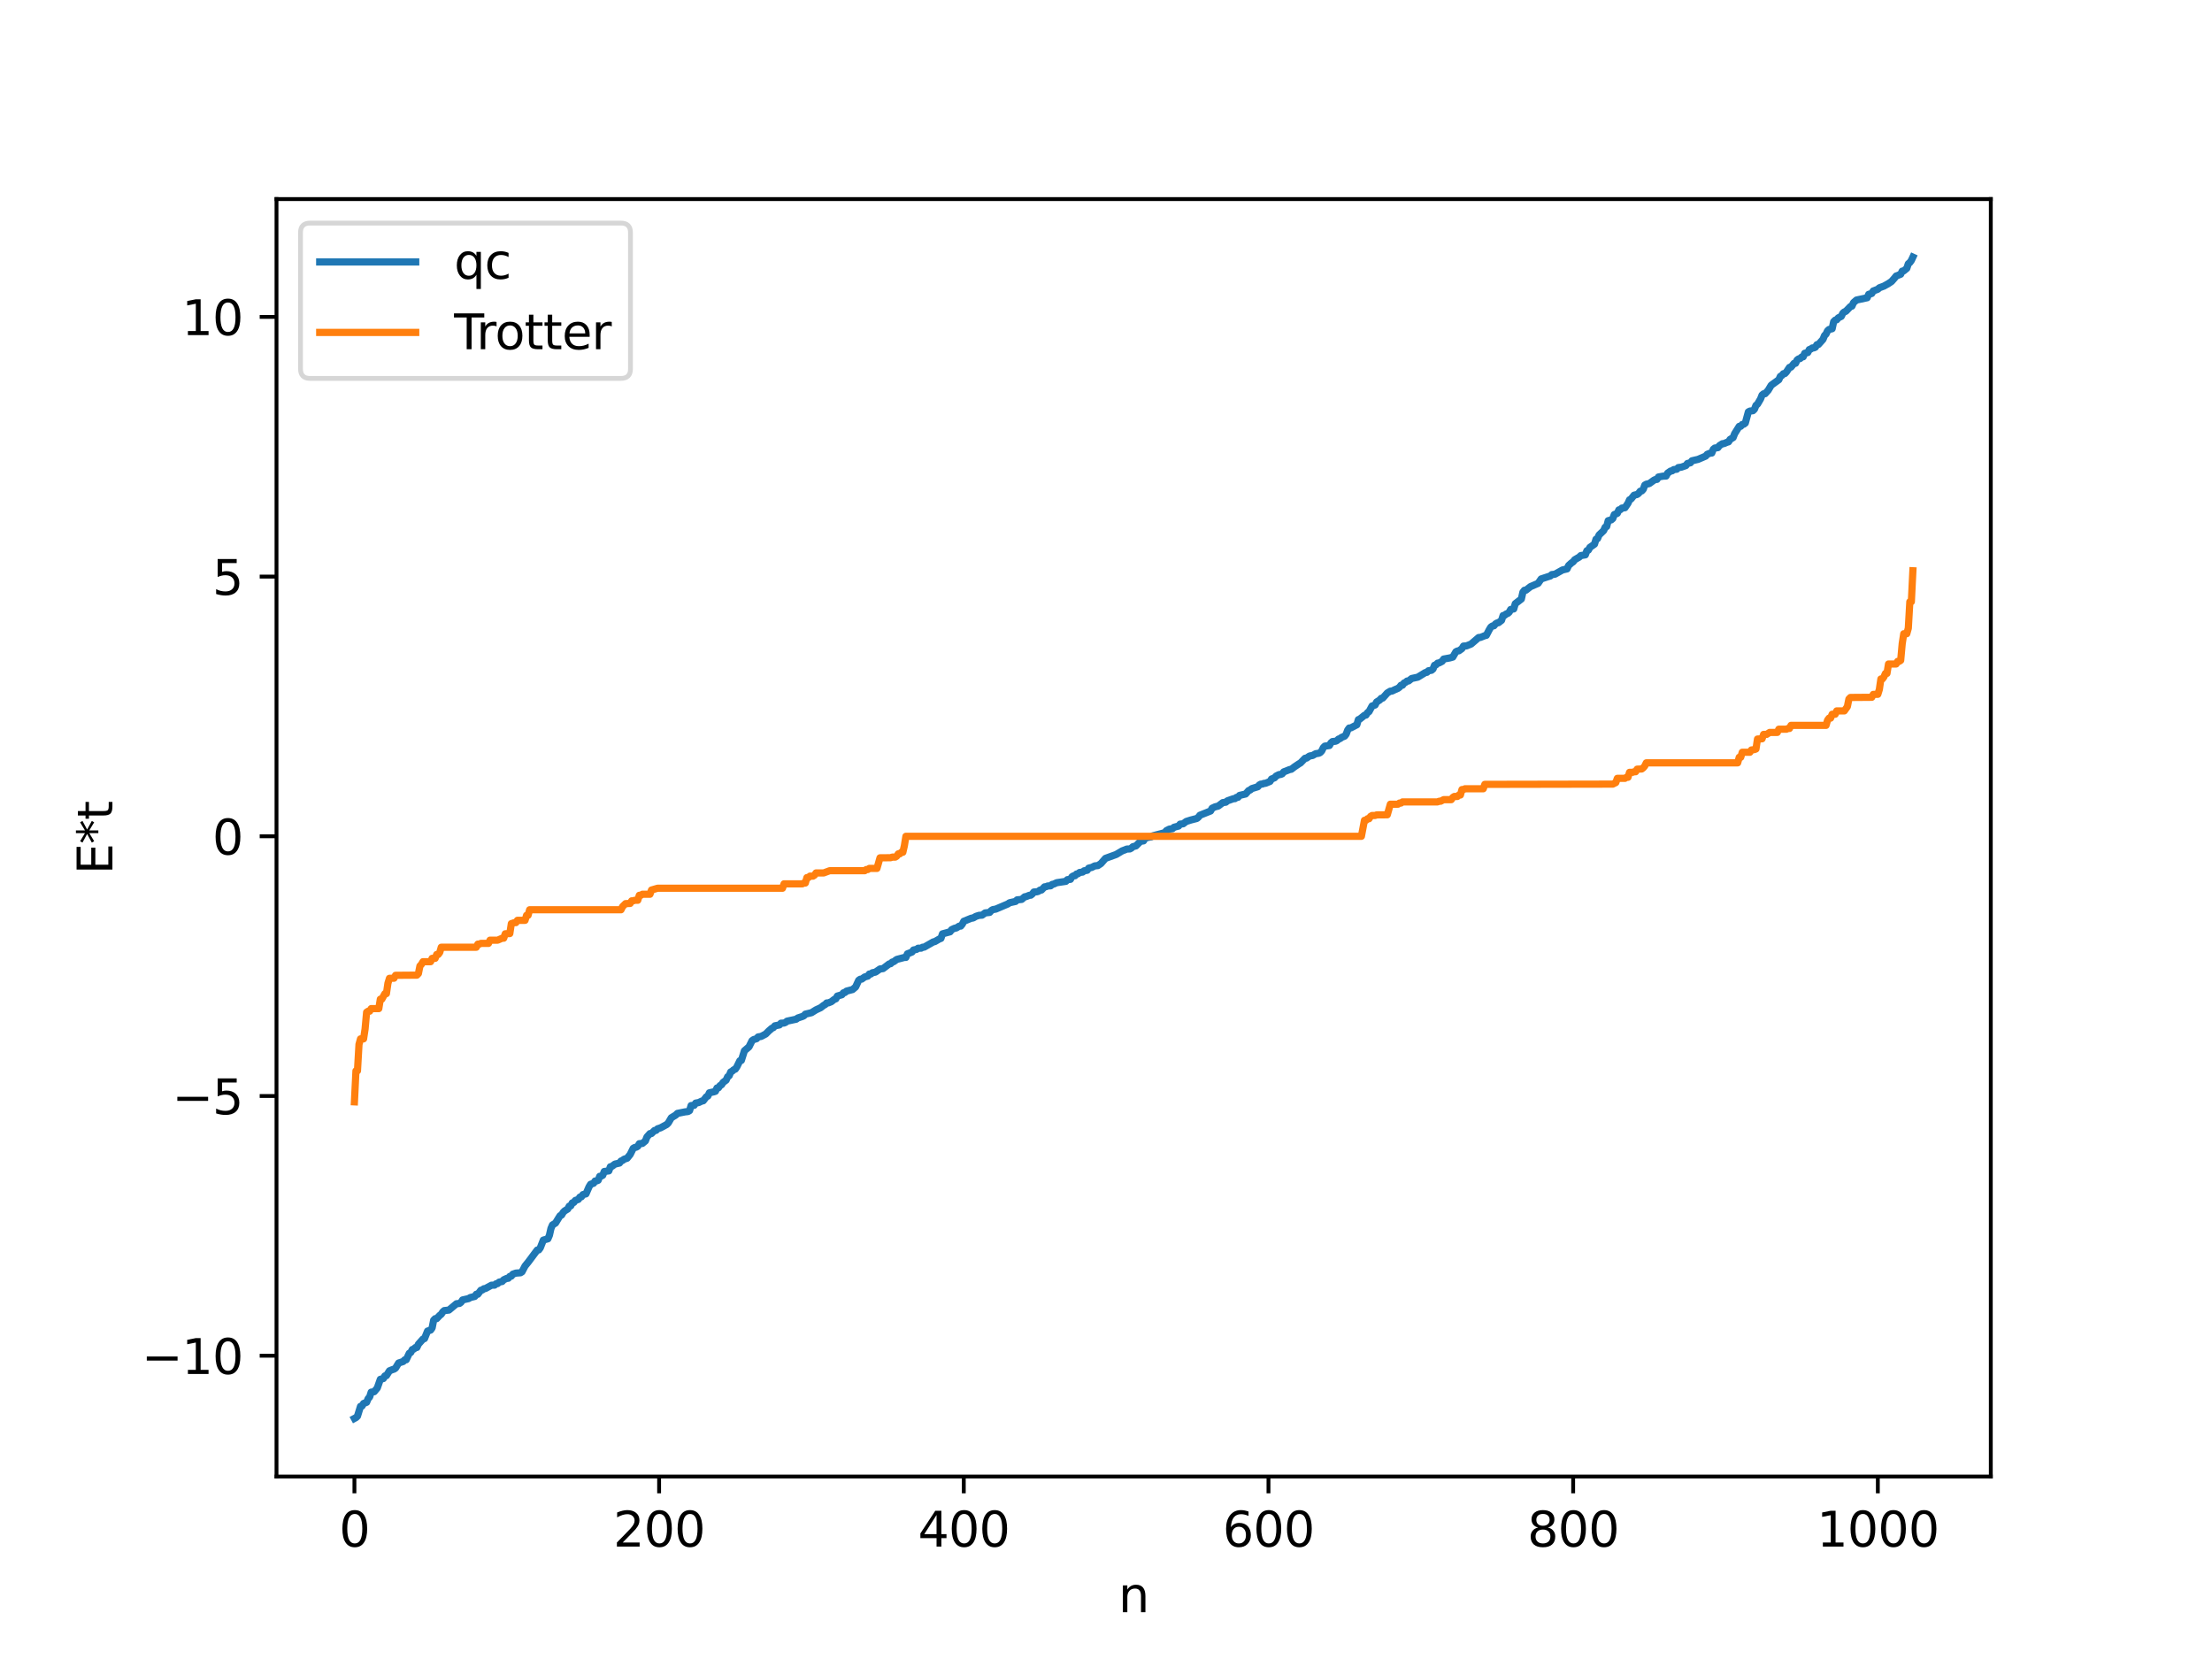 <?xml version="1.0" encoding="utf-8" standalone="no"?>
<!DOCTYPE svg PUBLIC "-//W3C//DTD SVG 1.1//EN"
  "http://www.w3.org/Graphics/SVG/1.1/DTD/svg11.dtd">
<svg xmlns:xlink="http://www.w3.org/1999/xlink" width="460.8pt" height="345.6pt" viewBox="0 0 460.8 345.6" xmlns="http://www.w3.org/2000/svg" version="1.1">
 <defs>
  <style type="text/css">*{stroke-linejoin: round; stroke-linecap: butt}</style>
 </defs>
 <g id="figure_1">
  <g id="patch_1">
   <path d="M 0 345.6 
L 460.8 345.6 
L 460.8 0 
L 0 0 
z
" style="fill: #ffffff"/>
  </g>
  <g id="axes_1">
   <g id="patch_2">
    <path d="M 57.6 307.584 
L 414.72 307.584 
L 414.72 41.472 
L 57.6 41.472 
z
" style="fill: #ffffff"/>
   </g>
   <g id="matplotlib.axis_1">
    <g id="xtick_1">
     <g id="line2d_1">
      <defs>
       <path id="m0ee466c397" d="M 0 0 
L 0 3.5 
" style="stroke: #000000; stroke-width: 0.8"/>
      </defs>
      <g>
       <use xlink:href="#m0ee466c397" x="73.833" y="307.584" style="stroke: #000000; stroke-width: 0.8"/>
      </g>
     </g>
     <g id="text_1">
      <!-- 0 -->
      <g transform="translate(70.651 322.182) scale(0.1 -0.1)">
       <defs>
        <path id="DejaVuSans-30" d="M 2034 4250 
Q 1547 4250 1301 3770 
Q 1056 3291 1056 2328 
Q 1056 1369 1301 889 
Q 1547 409 2034 409 
Q 2525 409 2770 889 
Q 3016 1369 3016 2328 
Q 3016 3291 2770 3770 
Q 2525 4250 2034 4250 
z
M 2034 4750 
Q 2819 4750 3233 4129 
Q 3647 3509 3647 2328 
Q 3647 1150 3233 529 
Q 2819 -91 2034 -91 
Q 1250 -91 836 529 
Q 422 1150 422 2328 
Q 422 3509 836 4129 
Q 1250 4750 2034 4750 
z
" transform="scale(0.016)"/>
       </defs>
       <use xlink:href="#DejaVuSans-30"/>
      </g>
     </g>
    </g>
    <g id="xtick_2">
     <g id="line2d_2">
      <g>
       <use xlink:href="#m0ee466c397" x="137.304" y="307.584" style="stroke: #000000; stroke-width: 0.8"/>
      </g>
     </g>
     <g id="text_2">
      <!-- 200 -->
      <g transform="translate(127.76 322.182) scale(0.1 -0.1)">
       <defs>
        <path id="DejaVuSans-32" d="M 1228 531 
L 3431 531 
L 3431 0 
L 469 0 
L 469 531 
Q 828 903 1448 1529 
Q 2069 2156 2228 2338 
Q 2531 2678 2651 2914 
Q 2772 3150 2772 3378 
Q 2772 3750 2511 3984 
Q 2250 4219 1831 4219 
Q 1534 4219 1204 4116 
Q 875 4013 500 3803 
L 500 4441 
Q 881 4594 1212 4672 
Q 1544 4750 1819 4750 
Q 2544 4750 2975 4387 
Q 3406 4025 3406 3419 
Q 3406 3131 3298 2873 
Q 3191 2616 2906 2266 
Q 2828 2175 2409 1742 
Q 1991 1309 1228 531 
z
" transform="scale(0.016)"/>
       </defs>
       <use xlink:href="#DejaVuSans-32"/>
       <use xlink:href="#DejaVuSans-30" x="63.623"/>
       <use xlink:href="#DejaVuSans-30" x="127.246"/>
      </g>
     </g>
    </g>
    <g id="xtick_3">
     <g id="line2d_3">
      <g>
       <use xlink:href="#m0ee466c397" x="200.775" y="307.584" style="stroke: #000000; stroke-width: 0.8"/>
      </g>
     </g>
     <g id="text_3">
      <!-- 400 -->
      <g transform="translate(191.231 322.182) scale(0.1 -0.1)">
       <defs>
        <path id="DejaVuSans-34" d="M 2419 4116 
L 825 1625 
L 2419 1625 
L 2419 4116 
z
M 2253 4666 
L 3047 4666 
L 3047 1625 
L 3713 1625 
L 3713 1100 
L 3047 1100 
L 3047 0 
L 2419 0 
L 2419 1100 
L 313 1100 
L 313 1709 
L 2253 4666 
z
" transform="scale(0.016)"/>
       </defs>
       <use xlink:href="#DejaVuSans-34"/>
       <use xlink:href="#DejaVuSans-30" x="63.623"/>
       <use xlink:href="#DejaVuSans-30" x="127.246"/>
      </g>
     </g>
    </g>
    <g id="xtick_4">
     <g id="line2d_4">
      <g>
       <use xlink:href="#m0ee466c397" x="264.246" y="307.584" style="stroke: #000000; stroke-width: 0.8"/>
      </g>
     </g>
     <g id="text_4">
      <!-- 600 -->
      <g transform="translate(254.702 322.182) scale(0.1 -0.1)">
       <defs>
        <path id="DejaVuSans-36" d="M 2113 2584 
Q 1688 2584 1439 2293 
Q 1191 2003 1191 1497 
Q 1191 994 1439 701 
Q 1688 409 2113 409 
Q 2538 409 2786 701 
Q 3034 994 3034 1497 
Q 3034 2003 2786 2293 
Q 2538 2584 2113 2584 
z
M 3366 4563 
L 3366 3988 
Q 3128 4100 2886 4159 
Q 2644 4219 2406 4219 
Q 1781 4219 1451 3797 
Q 1122 3375 1075 2522 
Q 1259 2794 1537 2939 
Q 1816 3084 2150 3084 
Q 2853 3084 3261 2657 
Q 3669 2231 3669 1497 
Q 3669 778 3244 343 
Q 2819 -91 2113 -91 
Q 1303 -91 875 529 
Q 447 1150 447 2328 
Q 447 3434 972 4092 
Q 1497 4750 2381 4750 
Q 2619 4750 2861 4703 
Q 3103 4656 3366 4563 
z
" transform="scale(0.016)"/>
       </defs>
       <use xlink:href="#DejaVuSans-36"/>
       <use xlink:href="#DejaVuSans-30" x="63.623"/>
       <use xlink:href="#DejaVuSans-30" x="127.246"/>
      </g>
     </g>
    </g>
    <g id="xtick_5">
     <g id="line2d_5">
      <g>
       <use xlink:href="#m0ee466c397" x="327.717" y="307.584" style="stroke: #000000; stroke-width: 0.8"/>
      </g>
     </g>
     <g id="text_5">
      <!-- 800 -->
      <g transform="translate(318.173 322.182) scale(0.1 -0.1)">
       <defs>
        <path id="DejaVuSans-38" d="M 2034 2216 
Q 1584 2216 1326 1975 
Q 1069 1734 1069 1313 
Q 1069 891 1326 650 
Q 1584 409 2034 409 
Q 2484 409 2743 651 
Q 3003 894 3003 1313 
Q 3003 1734 2745 1975 
Q 2488 2216 2034 2216 
z
M 1403 2484 
Q 997 2584 770 2862 
Q 544 3141 544 3541 
Q 544 4100 942 4425 
Q 1341 4750 2034 4750 
Q 2731 4750 3128 4425 
Q 3525 4100 3525 3541 
Q 3525 3141 3298 2862 
Q 3072 2584 2669 2484 
Q 3125 2378 3379 2068 
Q 3634 1759 3634 1313 
Q 3634 634 3220 271 
Q 2806 -91 2034 -91 
Q 1263 -91 848 271 
Q 434 634 434 1313 
Q 434 1759 690 2068 
Q 947 2378 1403 2484 
z
M 1172 3481 
Q 1172 3119 1398 2916 
Q 1625 2713 2034 2713 
Q 2441 2713 2670 2916 
Q 2900 3119 2900 3481 
Q 2900 3844 2670 4047 
Q 2441 4250 2034 4250 
Q 1625 4250 1398 4047 
Q 1172 3844 1172 3481 
z
" transform="scale(0.016)"/>
       </defs>
       <use xlink:href="#DejaVuSans-38"/>
       <use xlink:href="#DejaVuSans-30" x="63.623"/>
       <use xlink:href="#DejaVuSans-30" x="127.246"/>
      </g>
     </g>
    </g>
    <g id="xtick_6">
     <g id="line2d_6">
      <g>
       <use xlink:href="#m0ee466c397" x="391.188" y="307.584" style="stroke: #000000; stroke-width: 0.8"/>
      </g>
     </g>
     <g id="text_6">
      <!-- 1000 -->
      <g transform="translate(378.463 322.182) scale(0.1 -0.1)">
       <defs>
        <path id="DejaVuSans-31" d="M 794 531 
L 1825 531 
L 1825 4091 
L 703 3866 
L 703 4441 
L 1819 4666 
L 2450 4666 
L 2450 531 
L 3481 531 
L 3481 0 
L 794 0 
L 794 531 
z
" transform="scale(0.016)"/>
       </defs>
       <use xlink:href="#DejaVuSans-31"/>
       <use xlink:href="#DejaVuSans-30" x="63.623"/>
       <use xlink:href="#DejaVuSans-30" x="127.246"/>
       <use xlink:href="#DejaVuSans-30" x="190.869"/>
      </g>
     </g>
    </g>
    <g id="text_7">
     <!-- n -->
     <g transform="translate(232.991 335.861) scale(0.1 -0.1)">
      <defs>
       <path id="DejaVuSans-6e" d="M 3513 2113 
L 3513 0 
L 2938 0 
L 2938 2094 
Q 2938 2591 2744 2837 
Q 2550 3084 2163 3084 
Q 1697 3084 1428 2787 
Q 1159 2491 1159 1978 
L 1159 0 
L 581 0 
L 581 3500 
L 1159 3500 
L 1159 2956 
Q 1366 3272 1645 3428 
Q 1925 3584 2291 3584 
Q 2894 3584 3203 3211 
Q 3513 2838 3513 2113 
z
" transform="scale(0.016)"/>
      </defs>
      <use xlink:href="#DejaVuSans-6e"/>
     </g>
    </g>
   </g>
   <g id="matplotlib.axis_2">
    <g id="ytick_1">
     <g id="line2d_7">
      <defs>
       <path id="ma1cd283869" d="M 0 0 
L -3.5 0 
" style="stroke: #000000; stroke-width: 0.8"/>
      </defs>
      <g>
       <use xlink:href="#ma1cd283869" x="57.6" y="282.42" style="stroke: #000000; stroke-width: 0.8"/>
      </g>
     </g>
     <g id="text_8">
      <!-- −10 -->
      <g transform="translate(29.495 286.219) scale(0.1 -0.1)">
       <defs>
        <path id="DejaVuSans-2212" d="M 678 2272 
L 4684 2272 
L 4684 1741 
L 678 1741 
L 678 2272 
z
" transform="scale(0.016)"/>
       </defs>
       <use xlink:href="#DejaVuSans-2212"/>
       <use xlink:href="#DejaVuSans-31" x="83.789"/>
       <use xlink:href="#DejaVuSans-30" x="147.412"/>
      </g>
     </g>
    </g>
    <g id="ytick_2">
     <g id="line2d_8">
      <g>
       <use xlink:href="#ma1cd283869" x="57.6" y="228.318" style="stroke: #000000; stroke-width: 0.8"/>
      </g>
     </g>
     <g id="text_9">
      <!-- −5 -->
      <g transform="translate(35.858 232.118) scale(0.1 -0.1)">
       <defs>
        <path id="DejaVuSans-35" d="M 691 4666 
L 3169 4666 
L 3169 4134 
L 1269 4134 
L 1269 2991 
Q 1406 3038 1543 3061 
Q 1681 3084 1819 3084 
Q 2600 3084 3056 2656 
Q 3513 2228 3513 1497 
Q 3513 744 3044 326 
Q 2575 -91 1722 -91 
Q 1428 -91 1123 -41 
Q 819 9 494 109 
L 494 744 
Q 775 591 1075 516 
Q 1375 441 1709 441 
Q 2250 441 2565 725 
Q 2881 1009 2881 1497 
Q 2881 1984 2565 2268 
Q 2250 2553 1709 2553 
Q 1456 2553 1204 2497 
Q 953 2441 691 2322 
L 691 4666 
z
" transform="scale(0.016)"/>
       </defs>
       <use xlink:href="#DejaVuSans-2212"/>
       <use xlink:href="#DejaVuSans-35" x="83.789"/>
      </g>
     </g>
    </g>
    <g id="ytick_3">
     <g id="line2d_9">
      <g>
       <use xlink:href="#ma1cd283869" x="57.6" y="174.217" style="stroke: #000000; stroke-width: 0.8"/>
      </g>
     </g>
     <g id="text_10">
      <!-- 0 -->
      <g transform="translate(44.237 178.016) scale(0.1 -0.1)">
       <use xlink:href="#DejaVuSans-30"/>
      </g>
     </g>
    </g>
    <g id="ytick_4">
     <g id="line2d_10">
      <g>
       <use xlink:href="#ma1cd283869" x="57.6" y="120.115" style="stroke: #000000; stroke-width: 0.8"/>
      </g>
     </g>
     <g id="text_11">
      <!-- 5 -->
      <g transform="translate(44.237 123.915) scale(0.1 -0.1)">
       <use xlink:href="#DejaVuSans-35"/>
      </g>
     </g>
    </g>
    <g id="ytick_5">
     <g id="line2d_11">
      <g>
       <use xlink:href="#ma1cd283869" x="57.6" y="66.014" style="stroke: #000000; stroke-width: 0.8"/>
      </g>
     </g>
     <g id="text_12">
      <!-- 10 -->
      <g transform="translate(37.875 69.813) scale(0.1 -0.1)">
       <use xlink:href="#DejaVuSans-31"/>
       <use xlink:href="#DejaVuSans-30" x="63.623"/>
      </g>
     </g>
    </g>
    <g id="text_13">
     <!-- E*t -->
     <g transform="translate(23.416 182.148) rotate(-90) scale(0.1 -0.1)">
      <defs>
       <path id="DejaVuSans-45" d="M 628 4666 
L 3578 4666 
L 3578 4134 
L 1259 4134 
L 1259 2753 
L 3481 2753 
L 3481 2222 
L 1259 2222 
L 1259 531 
L 3634 531 
L 3634 0 
L 628 0 
L 628 4666 
z
" transform="scale(0.016)"/>
       <path id="DejaVuSans-2a" d="M 3009 3897 
L 1888 3291 
L 3009 2681 
L 2828 2375 
L 1778 3009 
L 1778 1831 
L 1422 1831 
L 1422 3009 
L 372 2375 
L 191 2681 
L 1313 3291 
L 191 3897 
L 372 4206 
L 1422 3572 
L 1422 4750 
L 1778 4750 
L 1778 3572 
L 2828 4206 
L 3009 3897 
z
" transform="scale(0.016)"/>
       <path id="DejaVuSans-74" d="M 1172 4494 
L 1172 3500 
L 2356 3500 
L 2356 3053 
L 1172 3053 
L 1172 1153 
Q 1172 725 1289 603 
Q 1406 481 1766 481 
L 2356 481 
L 2356 0 
L 1766 0 
Q 1100 0 847 248 
Q 594 497 594 1153 
L 594 3053 
L 172 3053 
L 172 3500 
L 594 3500 
L 594 4494 
L 1172 4494 
z
" transform="scale(0.016)"/>
      </defs>
      <use xlink:href="#DejaVuSans-45"/>
      <use xlink:href="#DejaVuSans-2a" x="63.184"/>
      <use xlink:href="#DejaVuSans-74" x="113.184"/>
     </g>
    </g>
   </g>
   <g id="line2d_12">
    <path d="M 73.833 295.488 
L 74.15 295.317 
L 74.467 295.013 
L 75.102 292.965 
L 75.42 292.908 
L 75.737 292.368 
L 76.372 292.124 
L 76.689 291.363 
L 77.006 291.006 
L 77.324 290.013 
L 77.958 289.914 
L 78.593 289.147 
L 79.228 287.338 
L 79.862 287.178 
L 80.18 286.624 
L 80.497 286.567 
L 81.132 285.568 
L 81.767 285.311 
L 82.084 285.216 
L 82.401 285.002 
L 83.036 283.945 
L 83.988 283.629 
L 84.305 283.283 
L 84.623 283.263 
L 85.258 281.914 
L 85.575 281.734 
L 85.892 281.132 
L 86.21 281.037 
L 86.527 280.725 
L 86.844 280.707 
L 87.162 280.019 
L 88.114 278.951 
L 88.431 278.855 
L 89.066 277.287 
L 89.7 277.081 
L 90.018 276.632 
L 90.335 275.027 
L 90.653 274.702 
L 90.97 274.693 
L 91.605 274.022 
L 91.922 273.778 
L 92.239 273.291 
L 92.557 273.017 
L 93.509 272.913 
L 95.096 271.594 
L 95.73 271.523 
L 96.048 271.279 
L 96.365 270.801 
L 97.634 270.518 
L 97.952 270.306 
L 98.904 270.073 
L 99.221 269.613 
L 99.539 269.613 
L 100.173 268.78 
L 100.491 268.72 
L 100.808 268.466 
L 101.125 268.424 
L 102.395 267.73 
L 103.029 267.715 
L 103.347 267.437 
L 103.664 267.395 
L 103.981 267.09 
L 104.616 266.955 
L 104.934 266.599 
L 105.568 266.309 
L 105.886 266.285 
L 106.203 265.9 
L 106.52 265.844 
L 106.838 265.428 
L 107.472 265.214 
L 108.424 265.142 
L 108.742 264.943 
L 109.377 263.729 
L 110.011 262.956 
L 111.915 260.404 
L 112.233 260.38 
L 112.55 259.949 
L 113.185 258.336 
L 114.137 258.067 
L 114.454 257.327 
L 114.772 255.923 
L 115.089 255.178 
L 115.724 254.791 
L 116.358 253.757 
L 116.676 253.255 
L 116.993 253.118 
L 117.31 252.567 
L 117.628 252.251 
L 118.262 251.866 
L 118.58 251.266 
L 118.897 251.205 
L 119.215 250.589 
L 119.532 250.494 
L 119.849 250.077 
L 120.484 249.858 
L 120.801 249.376 
L 121.119 249.315 
L 121.436 248.854 
L 122.071 248.704 
L 122.705 247.242 
L 123.023 246.713 
L 123.658 246.495 
L 123.975 246.017 
L 124.292 246.009 
L 124.61 245.88 
L 124.927 245.051 
L 125.244 245.015 
L 125.562 244.834 
L 125.879 244.038 
L 126.831 243.919 
L 127.148 243.057 
L 127.466 242.986 
L 128.1 242.504 
L 129.053 242.283 
L 129.37 241.861 
L 129.687 241.749 
L 130.005 241.491 
L 130.639 241.283 
L 131.274 240.499 
L 131.909 239.219 
L 132.226 239.034 
L 132.543 238.98 
L 132.861 238.789 
L 133.178 238.251 
L 133.813 238.201 
L 134.448 237.676 
L 134.765 236.853 
L 135.4 236.147 
L 135.717 236.129 
L 136.352 235.499 
L 136.669 235.481 
L 136.986 235.15 
L 137.621 234.943 
L 138.891 234.253 
L 139.208 233.937 
L 139.843 232.855 
L 140.795 232.269 
L 141.112 231.944 
L 142.699 231.625 
L 143.334 231.552 
L 143.651 231.362 
L 143.968 230.309 
L 144.603 230.264 
L 144.92 229.798 
L 145.555 229.682 
L 146.19 229.376 
L 146.507 229.307 
L 147.142 228.48 
L 147.459 228.331 
L 147.777 227.646 
L 148.729 227.441 
L 149.046 227.331 
L 149.363 226.645 
L 149.681 226.601 
L 149.998 226.146 
L 150.315 225.969 
L 150.633 225.48 
L 151.267 225.012 
L 151.585 224.305 
L 151.902 224.092 
L 152.22 223.304 
L 152.537 223.146 
L 152.854 222.848 
L 153.172 222.727 
L 153.489 222.266 
L 154.124 220.97 
L 154.441 220.904 
L 155.076 218.894 
L 156.028 218.081 
L 156.662 216.8 
L 156.98 216.569 
L 157.615 216.375 
L 157.932 216.012 
L 158.567 215.904 
L 159.519 215.401 
L 160.153 214.76 
L 160.788 214.209 
L 161.105 214.072 
L 161.423 213.697 
L 162.375 213.514 
L 162.692 213.152 
L 163.327 213.117 
L 163.644 212.985 
L 163.962 212.725 
L 165.866 212.318 
L 166.183 212.072 
L 167.135 211.756 
L 167.453 211.615 
L 167.77 211.264 
L 169.039 210.966 
L 169.991 210.371 
L 170.943 209.93 
L 171.578 209.436 
L 171.896 209.268 
L 172.213 208.934 
L 172.53 208.93 
L 173.165 208.68 
L 173.8 208.182 
L 174.117 208.076 
L 174.434 207.497 
L 175.386 207.221 
L 175.704 206.82 
L 176.021 206.756 
L 176.339 206.47 
L 177.608 206.139 
L 178.243 205.598 
L 178.877 204.224 
L 179.195 203.995 
L 179.512 203.967 
L 180.147 203.514 
L 180.781 203.339 
L 181.099 202.904 
L 181.416 202.901 
L 181.734 202.644 
L 182.368 202.511 
L 183.32 201.854 
L 183.955 201.775 
L 185.224 200.813 
L 185.542 200.753 
L 185.859 200.424 
L 186.177 200.337 
L 186.811 199.869 
L 188.398 199.452 
L 188.715 199.451 
L 189.033 198.697 
L 189.667 198.459 
L 189.985 198.326 
L 190.302 197.9 
L 190.937 197.777 
L 191.254 197.534 
L 191.889 197.52 
L 192.206 197.32 
L 192.524 197.305 
L 194.428 196.217 
L 194.745 196.15 
L 195.697 195.6 
L 196.015 195.49 
L 196.332 194.54 
L 197.919 194.111 
L 198.236 193.667 
L 198.871 193.368 
L 199.188 193.329 
L 199.823 192.929 
L 200.14 192.919 
L 200.458 192.529 
L 200.775 191.919 
L 202.362 191.274 
L 202.679 191.248 
L 203.314 190.888 
L 203.948 190.683 
L 204.583 190.643 
L 205.218 190.18 
L 206.17 190.07 
L 206.487 189.693 
L 206.805 189.496 
L 207.439 189.381 
L 209.978 188.301 
L 210.296 188.064 
L 211.565 187.783 
L 211.882 187.458 
L 212.834 187.362 
L 213.469 186.818 
L 213.786 186.769 
L 214.421 186.508 
L 214.739 186.482 
L 215.056 186.227 
L 215.373 185.82 
L 216.008 185.774 
L 216.325 185.679 
L 216.643 185.431 
L 216.96 185.409 
L 217.595 184.747 
L 217.912 184.718 
L 218.229 184.572 
L 218.864 184.532 
L 219.181 184.241 
L 219.499 184.174 
L 220.134 183.884 
L 222.038 183.599 
L 222.355 183.252 
L 222.99 183.182 
L 223.307 182.649 
L 223.624 182.456 
L 223.942 182.43 
L 224.259 182.076 
L 224.577 182.015 
L 224.894 181.755 
L 225.529 181.669 
L 225.846 181.405 
L 226.481 181.295 
L 226.798 180.848 
L 227.433 180.7 
L 228.067 180.379 
L 228.702 180.318 
L 229.337 179.9 
L 230.289 178.815 
L 232.51 178.007 
L 233.78 177.252 
L 234.415 177.013 
L 234.732 176.873 
L 235.367 176.848 
L 235.684 176.681 
L 236.001 176.382 
L 236.636 176.217 
L 237.588 175.258 
L 238.223 175.169 
L 238.54 174.597 
L 239.492 174.379 
L 239.81 174.34 
L 240.127 174.12 
L 242.666 173.455 
L 242.983 173.038 
L 243.618 172.716 
L 244.253 172.631 
L 244.57 172.334 
L 245.522 172.083 
L 245.839 171.682 
L 246.474 171.61 
L 247.109 171.13 
L 248.061 170.828 
L 249.33 170.499 
L 249.648 170.237 
L 249.965 169.83 
L 252.186 168.943 
L 252.504 168.373 
L 253.139 168.074 
L 253.773 167.925 
L 254.725 167.203 
L 255.36 167.112 
L 255.677 166.834 
L 256.947 166.383 
L 257.264 166.37 
L 257.581 166.108 
L 257.899 166.097 
L 258.216 165.699 
L 259.486 165.402 
L 260.12 164.687 
L 260.438 164.575 
L 260.755 164.287 
L 262.024 163.894 
L 262.342 163.514 
L 262.659 163.349 
L 262.977 163.343 
L 263.294 163.185 
L 263.611 163.178 
L 264.563 162.789 
L 264.881 162.282 
L 265.515 162.033 
L 265.833 161.666 
L 266.467 161.352 
L 266.785 161.335 
L 267.102 161.199 
L 267.42 160.799 
L 268.689 160.301 
L 269.006 160.252 
L 269.641 159.76 
L 270.593 159.118 
L 270.91 158.94 
L 271.862 157.963 
L 272.18 157.924 
L 272.815 157.487 
L 273.449 157.376 
L 274.084 157.012 
L 274.719 156.915 
L 275.036 156.766 
L 275.353 156.41 
L 275.671 155.742 
L 275.988 155.432 
L 276.94 155.306 
L 277.258 154.75 
L 277.575 154.482 
L 278.21 154.413 
L 278.527 154.27 
L 278.844 153.96 
L 279.162 153.868 
L 279.479 153.609 
L 280.114 153.355 
L 280.431 152.944 
L 280.748 152.09 
L 281.066 151.657 
L 281.383 151.645 
L 282.653 150.984 
L 282.97 149.917 
L 283.287 149.786 
L 284.239 149.016 
L 284.557 148.965 
L 284.874 148.457 
L 285.191 148.246 
L 285.826 147.07 
L 286.461 146.864 
L 286.778 146.234 
L 287.413 145.835 
L 287.73 145.473 
L 288.048 145.426 
L 289 144.361 
L 289.634 143.983 
L 289.952 143.975 
L 290.586 143.667 
L 291.221 143.393 
L 291.539 143.153 
L 291.856 142.753 
L 292.173 142.737 
L 292.491 142.282 
L 292.808 142.148 
L 293.125 141.874 
L 293.443 141.847 
L 294.077 141.344 
L 295.347 141.07 
L 296.934 140.101 
L 297.251 140.056 
L 297.568 139.737 
L 298.203 139.63 
L 298.52 139.362 
L 298.838 138.584 
L 299.155 138.486 
L 299.472 138.15 
L 299.79 138.1 
L 300.424 137.766 
L 300.742 137.29 
L 302.011 137.06 
L 302.646 136.881 
L 303.281 135.785 
L 303.598 135.616 
L 303.915 135.574 
L 304.55 135.123 
L 304.867 134.589 
L 305.502 134.549 
L 306.454 134.164 
L 308.041 132.803 
L 308.358 132.802 
L 309.31 132.423 
L 309.628 132.352 
L 310.262 131.14 
L 310.58 130.622 
L 310.897 130.41 
L 311.215 130.364 
L 311.532 129.979 
L 311.849 129.775 
L 312.167 129.719 
L 312.801 129.224 
L 313.119 128.229 
L 313.436 128.188 
L 313.753 127.903 
L 314.071 127.803 
L 314.388 127.537 
L 314.705 126.961 
L 315.34 126.854 
L 315.658 125.759 
L 316.927 124.78 
L 317.244 123.367 
L 317.562 122.964 
L 317.879 122.945 
L 318.831 122.203 
L 320.418 121.52 
L 321.053 120.603 
L 322.639 120.084 
L 322.957 119.991 
L 323.274 119.693 
L 323.909 119.625 
L 325.496 118.734 
L 326.448 118.51 
L 326.765 117.813 
L 327.4 117.241 
L 327.717 117.039 
L 328.034 116.604 
L 328.986 116.054 
L 329.304 115.742 
L 330.256 115.583 
L 330.573 114.726 
L 330.891 114.597 
L 331.208 114.029 
L 332.16 113.36 
L 332.477 112.334 
L 332.795 112.205 
L 333.112 111.452 
L 334.064 110.547 
L 334.381 109.831 
L 334.699 109.69 
L 335.016 108.466 
L 335.651 108.3 
L 335.968 108.026 
L 336.286 107.189 
L 336.92 106.935 
L 337.238 106.217 
L 337.555 106.164 
L 337.872 105.845 
L 338.507 105.767 
L 339.142 104.837 
L 339.459 104.121 
L 339.777 103.948 
L 340.411 103.158 
L 341.046 103.01 
L 341.363 102.762 
L 341.681 102.333 
L 341.998 102.272 
L 342.315 101.94 
L 342.633 101.062 
L 342.95 100.871 
L 343.585 100.733 
L 344.537 100.04 
L 344.854 99.886 
L 345.172 99.867 
L 345.489 99.367 
L 346.441 99.194 
L 347.076 99.168 
L 347.393 98.57 
L 348.028 98.123 
L 348.345 98.078 
L 348.662 97.829 
L 349.297 97.749 
L 349.615 97.409 
L 350.249 97.321 
L 351.201 96.988 
L 351.519 96.554 
L 352.153 96.403 
L 352.471 95.99 
L 353.74 95.697 
L 355.327 95.015 
L 355.644 94.641 
L 356.279 94.391 
L 356.596 94.372 
L 356.914 93.589 
L 357.231 93.335 
L 357.866 93.255 
L 358.183 92.834 
L 358.818 92.432 
L 359.135 92.407 
L 359.77 92.132 
L 360.087 92.04 
L 360.405 91.538 
L 361.039 91.158 
L 361.357 90.342 
L 362.309 88.819 
L 362.626 88.803 
L 362.943 88.422 
L 363.261 88.378 
L 363.578 88.133 
L 364.213 85.812 
L 364.53 85.634 
L 365.165 85.557 
L 365.482 85.25 
L 365.8 84.446 
L 366.117 84.193 
L 366.752 83.105 
L 367.069 82.304 
L 367.386 82.037 
L 367.704 82.016 
L 368.339 81.316 
L 368.973 80.255 
L 370.56 79.107 
L 370.877 78.408 
L 371.195 78.228 
L 371.512 77.852 
L 371.829 77.815 
L 372.147 77.483 
L 372.781 76.531 
L 373.099 76.475 
L 373.734 75.694 
L 374.051 75.675 
L 374.368 75.001 
L 374.686 74.761 
L 375.003 74.686 
L 375.32 74.377 
L 375.638 74.33 
L 375.955 73.592 
L 376.59 73.442 
L 376.907 72.82 
L 377.224 72.713 
L 377.542 72.482 
L 377.859 72.477 
L 378.177 72.33 
L 378.494 71.803 
L 378.811 71.757 
L 379.763 70.692 
L 380.081 69.901 
L 380.398 69.594 
L 380.715 68.905 
L 381.033 68.631 
L 381.667 68.483 
L 381.985 67.018 
L 382.302 66.693 
L 382.62 66.617 
L 382.937 66.22 
L 383.572 65.907 
L 383.889 65.252 
L 384.206 64.977 
L 384.524 64.854 
L 385.476 63.86 
L 385.793 63.777 
L 386.11 63.059 
L 386.745 62.503 
L 388.967 62.028 
L 389.284 61.313 
L 389.919 61.141 
L 390.236 60.611 
L 391.188 60.257 
L 391.505 59.952 
L 392.458 59.598 
L 393.41 59.061 
L 394.044 58.635 
L 394.679 57.912 
L 394.996 57.504 
L 395.948 57.129 
L 396.266 56.485 
L 396.583 56.426 
L 397.218 55.903 
L 397.535 54.952 
L 397.853 54.691 
L 398.17 54.25 
L 398.487 53.568 
L 398.487 53.568 
" clip-path="url(#pd5d0a15df5)" style="fill: none; stroke: #1f77b4; stroke-width: 1.5; stroke-linecap: square"/>
   </g>
   <g id="line2d_13">
    <path d="M 73.833 229.535 
L 74.15 223.08 
L 74.467 223.08 
L 74.785 217.562 
L 75.102 216.416 
L 75.737 216.416 
L 76.054 214.351 
L 76.372 210.866 
L 76.689 210.652 
L 77.006 210.652 
L 77.324 210.113 
L 78.91 210.113 
L 79.228 208.147 
L 79.545 208.147 
L 80.18 206.995 
L 80.497 206.995 
L 80.815 204.821 
L 81.132 203.798 
L 82.084 203.78 
L 82.401 203.175 
L 86.844 203.14 
L 87.162 202.808 
L 87.479 201.233 
L 87.796 200.885 
L 88.114 200.339 
L 89.7 200.339 
L 90.018 199.642 
L 90.653 199.642 
L 90.97 198.833 
L 91.287 198.833 
L 91.605 198.411 
L 91.922 197.327 
L 99.221 197.327 
L 99.539 196.68 
L 99.856 196.68 
L 100.173 196.527 
L 101.76 196.527 
L 102.077 195.857 
L 103.664 195.857 
L 104.616 195.445 
L 104.934 195.445 
L 105.251 194.526 
L 106.203 194.48 
L 106.52 192.407 
L 107.155 192.202 
L 107.472 192.202 
L 107.79 191.724 
L 109.377 191.724 
L 109.694 190.677 
L 110.011 190.677 
L 110.329 189.519 
L 129.37 189.519 
L 129.687 188.861 
L 130.322 188.243 
L 131.274 188.203 
L 131.591 187.665 
L 131.909 187.665 
L 132.226 187.542 
L 132.861 187.542 
L 133.178 186.506 
L 133.496 186.506 
L 133.813 186.289 
L 135.4 186.289 
L 135.717 185.406 
L 136.986 185.037 
L 163.01 185.037 
L 163.327 184.12 
L 167.135 184.12 
L 167.453 183.953 
L 167.77 183.953 
L 168.087 182.818 
L 168.405 182.818 
L 168.722 182.515 
L 169.357 182.515 
L 169.674 182.32 
L 169.991 181.852 
L 171.578 181.852 
L 172.848 181.382 
L 180.147 181.382 
L 180.464 181.141 
L 180.781 181.141 
L 181.099 180.904 
L 182.686 180.904 
L 183.32 178.699 
L 185.542 178.679 
L 185.859 178.551 
L 186.494 178.551 
L 186.811 178.357 
L 187.129 177.872 
L 187.446 177.872 
L 187.763 177.544 
L 188.081 177.544 
L 188.398 176.173 
L 188.715 174.217 
L 283.605 174.217 
L 284.239 170.89 
L 284.557 170.89 
L 284.874 170.561 
L 285.191 170.561 
L 285.509 170.076 
L 285.826 169.883 
L 286.461 169.883 
L 286.778 169.755 
L 289 169.735 
L 289.634 167.53 
L 291.221 167.53 
L 291.539 167.293 
L 291.856 167.293 
L 292.173 167.052 
L 299.472 167.052 
L 299.79 166.912 
L 300.107 166.912 
L 300.742 166.582 
L 302.329 166.582 
L 302.646 166.114 
L 302.963 165.918 
L 303.598 165.918 
L 303.915 165.616 
L 304.233 165.616 
L 304.55 164.481 
L 304.867 164.481 
L 305.185 164.313 
L 308.993 164.313 
L 309.31 163.397 
L 335.968 163.346 
L 336.603 163.028 
L 336.92 162.144 
L 338.507 162.144 
L 338.824 161.927 
L 339.142 161.927 
L 339.459 160.892 
L 340.094 160.892 
L 340.411 160.769 
L 340.729 160.769 
L 341.046 160.231 
L 341.998 160.191 
L 342.315 159.952 
L 342.633 159.572 
L 342.95 158.915 
L 361.991 158.915 
L 362.309 157.757 
L 362.626 157.757 
L 362.943 156.709 
L 364.53 156.709 
L 364.848 156.232 
L 365.482 156.15 
L 365.8 156.027 
L 366.117 153.954 
L 367.069 153.907 
L 367.386 152.989 
L 368.021 152.989 
L 368.656 152.576 
L 370.243 152.576 
L 370.56 151.906 
L 372.147 151.906 
L 372.464 151.753 
L 372.781 151.753 
L 373.099 151.107 
L 380.398 151.107 
L 380.715 150.022 
L 381.033 149.601 
L 381.35 149.601 
L 381.667 148.791 
L 382.302 148.791 
L 382.62 148.094 
L 384.206 148.094 
L 384.841 147.201 
L 385.158 145.625 
L 385.476 145.294 
L 389.919 145.259 
L 390.236 144.653 
L 391.188 144.636 
L 391.505 143.612 
L 391.823 141.438 
L 392.14 141.438 
L 392.458 140.999 
L 392.775 140.287 
L 393.092 140.287 
L 393.41 138.321 
L 394.996 138.321 
L 395.314 137.781 
L 395.631 137.781 
L 395.948 137.568 
L 396.266 134.082 
L 396.583 132.018 
L 397.218 132.018 
L 397.535 130.872 
L 397.853 125.354 
L 398.17 125.354 
L 398.487 118.899 
L 398.487 118.899 
" clip-path="url(#pd5d0a15df5)" style="fill: none; stroke: #ff7f0e; stroke-width: 1.5; stroke-linecap: square"/>
   </g>
   <g id="patch_3">
    <path d="M 57.6 307.584 
L 57.6 41.472 
" style="fill: none; stroke: #000000; stroke-width: 0.8; stroke-linejoin: miter; stroke-linecap: square"/>
   </g>
   <g id="patch_4">
    <path d="M 414.72 307.584 
L 414.72 41.472 
" style="fill: none; stroke: #000000; stroke-width: 0.8; stroke-linejoin: miter; stroke-linecap: square"/>
   </g>
   <g id="patch_5">
    <path d="M 57.6 307.584 
L 414.72 307.584 
" style="fill: none; stroke: #000000; stroke-width: 0.8; stroke-linejoin: miter; stroke-linecap: square"/>
   </g>
   <g id="patch_6">
    <path d="M 57.6 41.472 
L 414.72 41.472 
" style="fill: none; stroke: #000000; stroke-width: 0.8; stroke-linejoin: miter; stroke-linecap: square"/>
   </g>
   <g id="legend_1">
    <g id="patch_7">
     <path d="M 64.6 78.828 
L 129.342 78.828 
Q 131.342 78.828 131.342 76.828 
L 131.342 48.472 
Q 131.342 46.472 129.342 46.472 
L 64.6 46.472 
Q 62.6 46.472 62.6 48.472 
L 62.6 76.828 
Q 62.6 78.828 64.6 78.828 
z
" style="fill: #ffffff; opacity: 0.8; stroke: #cccccc; stroke-linejoin: miter"/>
    </g>
    <g id="line2d_14">
     <path d="M 66.6 54.57 
L 76.6 54.57 
L 86.6 54.57 
" style="fill: none; stroke: #1f77b4; stroke-width: 1.5; stroke-linecap: square"/>
    </g>
    <g id="text_14">
     <!-- qc -->
     <g transform="translate(94.6 58.07) scale(0.1 -0.1)">
      <defs>
       <path id="DejaVuSans-71" d="M 947 1747 
Q 947 1113 1208 752 
Q 1469 391 1925 391 
Q 2381 391 2643 752 
Q 2906 1113 2906 1747 
Q 2906 2381 2643 2742 
Q 2381 3103 1925 3103 
Q 1469 3103 1208 2742 
Q 947 2381 947 1747 
z
M 2906 525 
Q 2725 213 2448 61 
Q 2172 -91 1784 -91 
Q 1150 -91 751 415 
Q 353 922 353 1747 
Q 353 2572 751 3078 
Q 1150 3584 1784 3584 
Q 2172 3584 2448 3432 
Q 2725 3281 2906 2969 
L 2906 3500 
L 3481 3500 
L 3481 -1331 
L 2906 -1331 
L 2906 525 
z
" transform="scale(0.016)"/>
       <path id="DejaVuSans-63" d="M 3122 3366 
L 3122 2828 
Q 2878 2963 2633 3030 
Q 2388 3097 2138 3097 
Q 1578 3097 1268 2742 
Q 959 2388 959 1747 
Q 959 1106 1268 751 
Q 1578 397 2138 397 
Q 2388 397 2633 464 
Q 2878 531 3122 666 
L 3122 134 
Q 2881 22 2623 -34 
Q 2366 -91 2075 -91 
Q 1284 -91 818 406 
Q 353 903 353 1747 
Q 353 2603 823 3093 
Q 1294 3584 2113 3584 
Q 2378 3584 2631 3529 
Q 2884 3475 3122 3366 
z
" transform="scale(0.016)"/>
      </defs>
      <use xlink:href="#DejaVuSans-71"/>
      <use xlink:href="#DejaVuSans-63" x="63.477"/>
     </g>
    </g>
    <g id="line2d_15">
     <path d="M 66.6 69.249 
L 76.6 69.249 
L 86.6 69.249 
" style="fill: none; stroke: #ff7f0e; stroke-width: 1.5; stroke-linecap: square"/>
    </g>
    <g id="text_15">
     <!-- Trotter -->
     <g transform="translate(94.6 72.749) scale(0.1 -0.1)">
      <defs>
       <path id="DejaVuSans-54" d="M -19 4666 
L 3928 4666 
L 3928 4134 
L 2272 4134 
L 2272 0 
L 1638 0 
L 1638 4134 
L -19 4134 
L -19 4666 
z
" transform="scale(0.016)"/>
       <path id="DejaVuSans-72" d="M 2631 2963 
Q 2534 3019 2420 3045 
Q 2306 3072 2169 3072 
Q 1681 3072 1420 2755 
Q 1159 2438 1159 1844 
L 1159 0 
L 581 0 
L 581 3500 
L 1159 3500 
L 1159 2956 
Q 1341 3275 1631 3429 
Q 1922 3584 2338 3584 
Q 2397 3584 2469 3576 
Q 2541 3569 2628 3553 
L 2631 2963 
z
" transform="scale(0.016)"/>
       <path id="DejaVuSans-6f" d="M 1959 3097 
Q 1497 3097 1228 2736 
Q 959 2375 959 1747 
Q 959 1119 1226 758 
Q 1494 397 1959 397 
Q 2419 397 2687 759 
Q 2956 1122 2956 1747 
Q 2956 2369 2687 2733 
Q 2419 3097 1959 3097 
z
M 1959 3584 
Q 2709 3584 3137 3096 
Q 3566 2609 3566 1747 
Q 3566 888 3137 398 
Q 2709 -91 1959 -91 
Q 1206 -91 779 398 
Q 353 888 353 1747 
Q 353 2609 779 3096 
Q 1206 3584 1959 3584 
z
" transform="scale(0.016)"/>
       <path id="DejaVuSans-65" d="M 3597 1894 
L 3597 1613 
L 953 1613 
Q 991 1019 1311 708 
Q 1631 397 2203 397 
Q 2534 397 2845 478 
Q 3156 559 3463 722 
L 3463 178 
Q 3153 47 2828 -22 
Q 2503 -91 2169 -91 
Q 1331 -91 842 396 
Q 353 884 353 1716 
Q 353 2575 817 3079 
Q 1281 3584 2069 3584 
Q 2775 3584 3186 3129 
Q 3597 2675 3597 1894 
z
M 3022 2063 
Q 3016 2534 2758 2815 
Q 2500 3097 2075 3097 
Q 1594 3097 1305 2825 
Q 1016 2553 972 2059 
L 3022 2063 
z
" transform="scale(0.016)"/>
      </defs>
      <use xlink:href="#DejaVuSans-54"/>
      <use xlink:href="#DejaVuSans-72" x="46.334"/>
      <use xlink:href="#DejaVuSans-6f" x="85.197"/>
      <use xlink:href="#DejaVuSans-74" x="146.379"/>
      <use xlink:href="#DejaVuSans-74" x="185.588"/>
      <use xlink:href="#DejaVuSans-65" x="224.797"/>
      <use xlink:href="#DejaVuSans-72" x="286.32"/>
     </g>
    </g>
   </g>
  </g>
 </g>
 <defs>
  <clipPath id="pd5d0a15df5">
   <rect x="57.6" y="41.472" width="357.12" height="266.112"/>
  </clipPath>
 </defs>
</svg>
